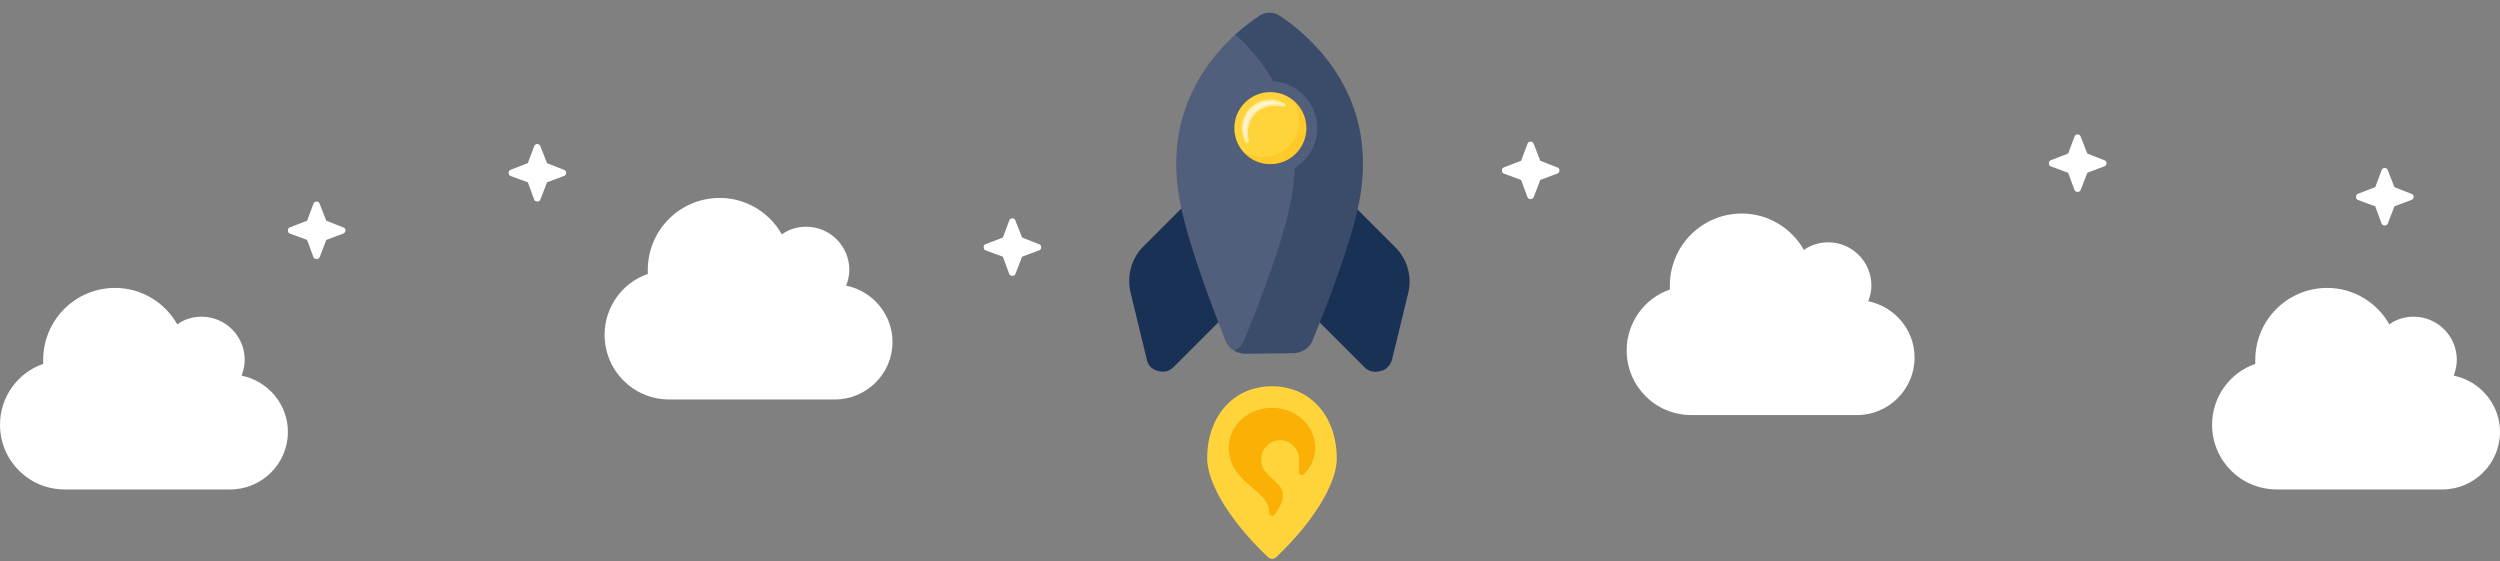 <svg fill="none" height="117" width="521" xmlns="http://www.w3.org/2000/svg"><rect width="100%" height="100%" fill="#808080" stroke="none"/><clipPath id="a"><path d="M0 0h521v117H0z"/></clipPath><g clip-path="url(#a)"><path d="M348 60.344V59.5c0-8.25 6.656-15 15-15 5.531 0 10.406 3.094 12.938 7.594 1.406-1.032 3.187-1.594 5.062-1.594 4.969 0 9 4.031 9 9 0 1.219-.281 2.25-.656 3.281 5.531 1.125 9.656 6 9.656 11.719 0 6.656-5.437 12-12 12h-34.5c-7.5 0-13.5-6-13.5-13.5 0-5.813 3.75-10.875 9-12.656zM470 75.844V75c0-8.25 6.656-15 15-15 5.531 0 10.406 3.094 12.938 7.594C499.344 66.563 501.125 66 503 66c4.969 0 9 4.031 9 9 0 1.219-.281 2.25-.656 3.281 5.531 1.125 9.656 6 9.656 11.719 0 6.656-5.437 12-12 12h-34.5c-7.5 0-13.5-6-13.5-13.5 0-5.813 3.75-10.875 9-12.656zM9 75.844V75c0-8.25 6.656-15 15-15 5.531 0 10.406 3.094 12.938 7.594C38.343 66.563 40.124 66 42 66c4.969 0 9 4.031 9 9 0 1.219-.281 2.25-.656 3.281C55.875 79.406 60 84.281 60 90c0 6.656-5.438 12-12 12H13.5C6 102 0 96 0 88.5c0-5.813 3.75-10.875 9-12.656zM135 57.094v-.844c0-8.25 6.656-15 15-15 5.531 0 10.406 3.094 12.938 7.594 1.406-1.032 3.187-1.594 5.062-1.594 4.969 0 9 4.031 9 9 0 1.219-.281 2.25-.656 3.281 5.531 1.125 9.656 6 9.656 11.719 0 6.656-5.437 12-12 12h-34.5c-7.5 0-13.5-6-13.5-13.5 0-5.813 3.75-10.875 9-12.656z" fill="#fff"/><path d="M253.378 94.68l4.687-10.5h14.25l3.938 11.624-3.938 9.563-7.219 3.187-7.031-3.187z" fill="#fab005"/><path d="M264.307 116.148c.492.422 1.125.422 1.617 0 7.453-7.031 12.656-15.187 12.656-20.601 0-8.86-5.554-15.047-13.5-15.047-7.945 0-13.5 6.188-13.5 14.977 0 5.554 5.274 13.64 12.727 20.671zM265.08 85c4.993 0 9 3.656 9 8.227 0 3.164-1.757 5.062-2.39 5.625a.552.552 0 0 1-.774 0 .388.388 0 0 1-.211-.352v-2.812a3.93 3.93 0 0 0-3.937-3.938c-2.11 0-3.938 1.758-3.938 3.938 0 5.062 7.946 4.5 2.813 11.531-.211.281-.563.281-.774.211-.07 0-.351-.141-.351-.492 0-2.321-1.758-3.797-3.656-5.415-2.321-2.039-4.782-4.078-4.782-8.296 0-4.57 4.078-8.227 9-8.227z" fill="#ffd43b"/><g fill="#fff"><path d="M271.938 50.375L275.5 49l1.313-3.5c.062-.313.375-.5.687-.5.25 0 .563.188.625.5L279.5 49l3.5 1.375c.312.063.5.375.5.625 0 .313-.188.625-.5.688L279.5 53l-1.375 3.563c-.062.25-.375.437-.625.437-.312 0-.625-.188-.687-.438L275.5 53l-3.562-1.313c-.313-.062-.438-.374-.438-.687 0-.25.125-.563.438-.625zM313.438 34.875L317 33.5l1.313-3.5c.062-.313.375-.5.687-.5.25 0 .563.188.625.5L321 33.5l3.5 1.375c.312.063.5.375.5.625 0 .313-.188.625-.5.688L321 37.5l-1.375 3.563c-.062.25-.375.437-.625.437-.312 0-.625-.188-.687-.438L317 37.5l-3.562-1.313c-.313-.062-.438-.374-.438-.687 0-.25.125-.563.438-.625zM427.438 33.375L431 32l1.313-3.5c.062-.313.375-.5.687-.5.25 0 .563.188.625.5L435 32l3.5 1.375c.312.063.5.375.5.625 0 .313-.188.625-.5.688L435 36l-1.375 3.563c-.062.25-.375.437-.625.437-.312 0-.625-.188-.687-.438L431 36l-3.562-1.313c-.313-.062-.438-.374-.438-.687 0-.25.125-.563.438-.625zM491.438 40.375L495 39l1.313-3.5c.062-.313.375-.5.687-.5.25 0 .563.188.625.5L499 39l3.5 1.375c.312.063.5.375.5.625 0 .313-.188.625-.5.688L499 43l-1.375 3.563c-.062.25-.375.437-.625.437-.312 0-.625-.188-.687-.438L495 43l-3.562-1.313c-.313-.062-.438-.374-.438-.687 0-.25.125-.563.438-.625zM205.438 50.875L209 49.5l1.313-3.5c.062-.313.375-.5.687-.5.25 0 .563.188.625.5L213 49.5l3.5 1.375c.312.063.5.375.5.625 0 .313-.188.625-.5.688L213 53.5l-1.375 3.563c-.062.25-.375.437-.625.437-.312 0-.625-.188-.687-.438L209 53.5l-3.562-1.313c-.313-.062-.438-.374-.438-.687 0-.25.125-.563.438-.625zM106.438 35.375L110 34l1.313-3.5c.062-.313.375-.5.687-.5.25 0 .563.188.625.5L114 34l3.5 1.375c.312.063.5.375.5.625 0 .313-.188.625-.5.688L114 38l-1.375 3.563c-.062.25-.375.437-.625.437-.312 0-.625-.188-.687-.438L110 38l-3.562-1.313c-.313-.062-.438-.374-.438-.687 0-.25.125-.563.438-.625zM60.438 47.375L64 46l1.313-3.5c.062-.313.374-.5.687-.5.25 0 .563.188.625.5L68 46l3.5 1.375c.313.063.5.375.5.625 0 .313-.188.625-.5.688L68 50l-1.375 3.563c-.063.25-.375.437-.625.437-.313 0-.625-.188-.688-.438L64 50l-3.563-1.313C60.126 48.626 60 48.313 60 48c0-.25.125-.563.438-.625z"/></g><path d="M246.254 43.397c1.79 7.359 5.37 17.501 7.756 23.666l-9.446 9.447c-.796.795-1.989 1.193-3.182.795-1.193-.199-2.188-1.193-2.387-2.386l-3.381-13.921c-.795-3.381.1-7.06 2.586-9.546zm28.539 23.567c2.486-6.265 6.264-16.208 7.955-23.467l8.054 8.054a10.091 10.091 0 0 1 2.685 9.447l-3.381 13.92c-.298 1.095-1.193 2.188-2.387 2.387a3.278 3.278 0 0 1-3.38-.795z" fill="#193154"/><path d="M269.458 73.604l-10.044.1c-1.889-.1-3.48-1.095-4.076-2.884-2.387-5.967-7.856-20.186-9.447-28.937-3.878-20.185 7.856-32.714 16.407-38.482a3.88 3.88 0 0 1 4.574 0c8.552 5.768 20.285 18.297 16.407 38.482-1.69 8.85-7.259 22.97-9.745 29.036-.596 1.591-2.287 2.685-4.076 2.685zm-.895-44.25c2.187-2.187 2.287-5.667 0-7.955-2.188-2.187-5.768-2.187-7.955 0-2.287 2.288-2.188 5.768 0 7.955 2.287 2.287 5.668 2.287 7.955 0z" fill="#515f7c"/><path clip-rule="evenodd" d="M257.46 7.197c7.445 6.751 14.746 18.15 11.569 34.686-1.69 8.85-7.259 22.97-9.745 29.036-.357.953-1.107 1.728-2.035 2.196.635.348 1.374.547 2.165.588l10.043-.1c1.79 0 3.481-1.093 4.077-2.684 2.486-6.066 8.055-20.186 9.745-29.036 3.878-20.185-7.855-32.714-16.407-38.482a3.88 3.88 0 0 0-4.574 0 43.153 43.153 0 0 0-4.838 3.796z" fill="#193154" fill-rule="evenodd" opacity=".4"/><path d="M274.491 26.7c0 5.409-4.38 9.75-9.75 9.75a9.72 9.72 0 0 1-9.75-9.75c0-5.37 4.342-9.75 9.75-9.75 5.37 0 9.75 4.38 9.75 9.75z" fill="#515f7c"/><circle cx="264.741" cy="26.7" fill="#ffd43b" r="7.5"/><path clip-rule="evenodd" d="M263.241 32.7a7.5 7.5 0 0 0 6-12 7.5 7.5 0 1 1-10.5 10.501 7.47 7.47 0 0 0 4.5 1.5z" fill="#fab005" fill-rule="evenodd" opacity=".3"/><path d="M260.807 22.766a5.567 5.567 0 0 0-.893 6.705s-1.04-3.557 1.501-6.097c2.54-2.54 6.097-1.5 6.097-1.5a5.566 5.566 0 0 0-6.705.892z" opacity=".5" fill="#fff" stroke="#fff" stroke-width=".75" stroke-linecap="round" stroke-linejoin="round"/></g></svg>